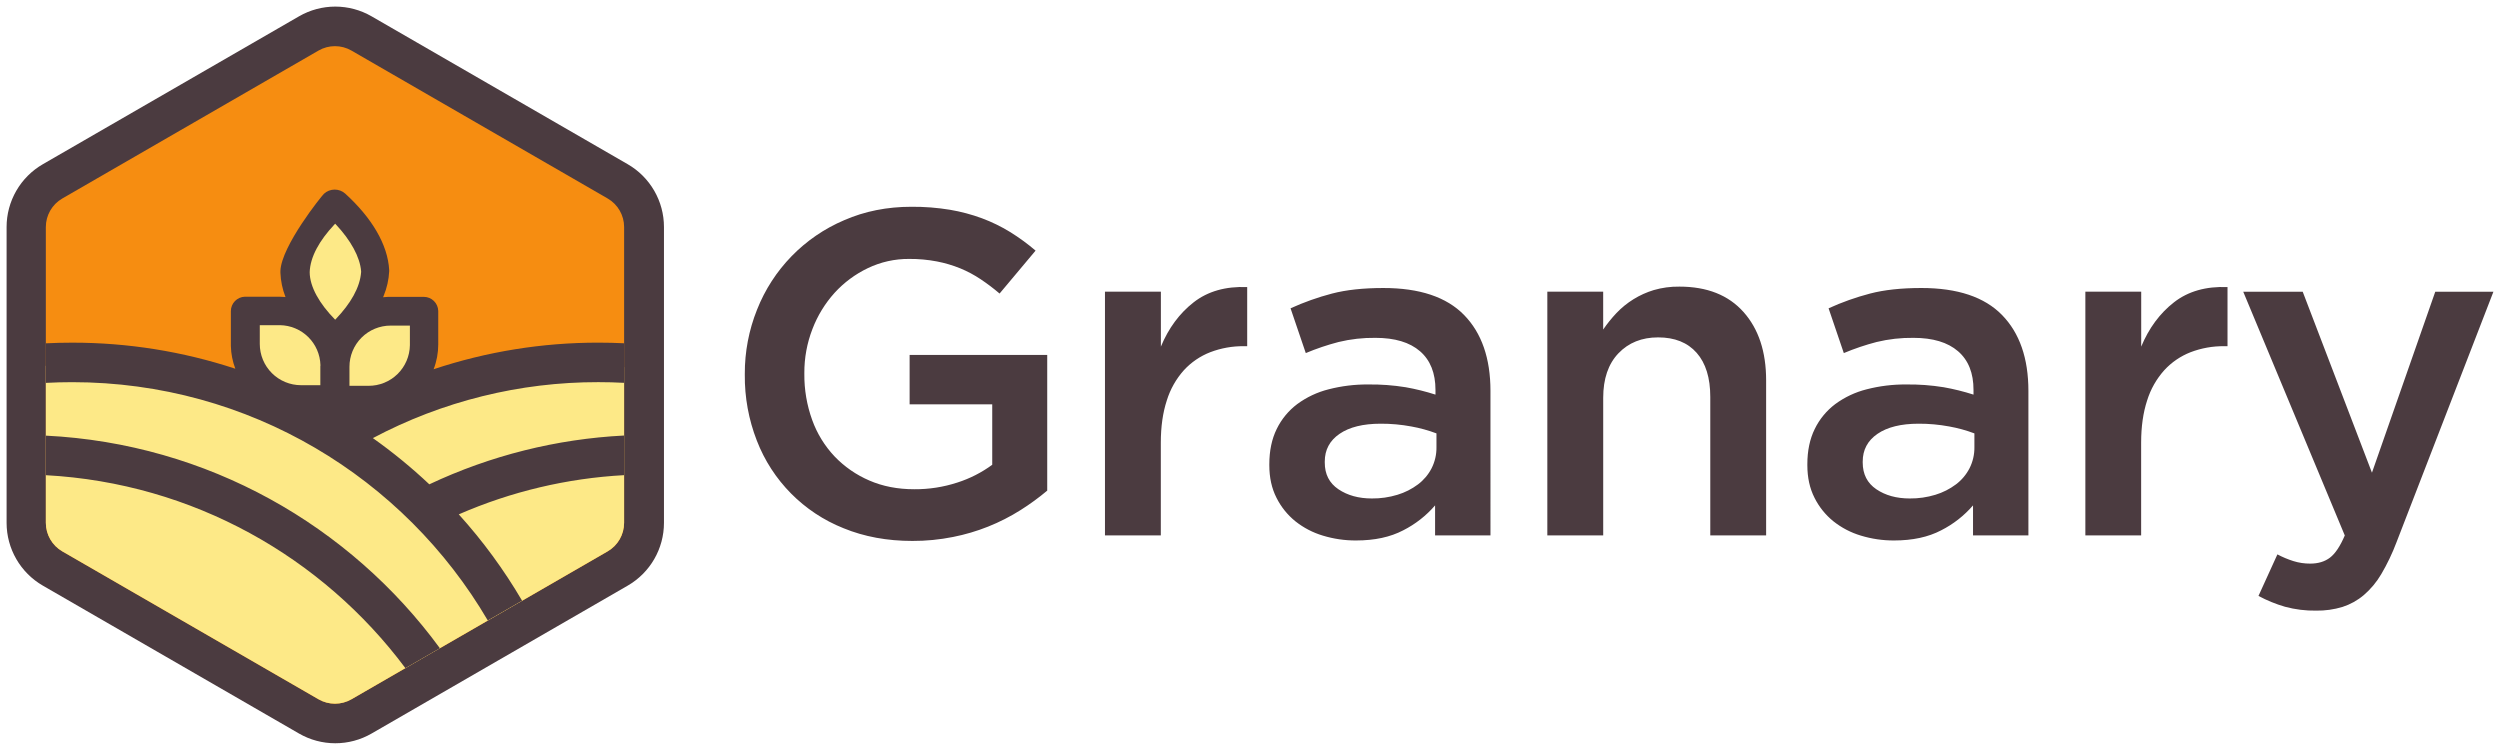 <svg xmlns="http://www.w3.org/2000/svg" xmlns:xlink="http://www.w3.org/1999/xlink" viewBox="0 0 1895.8 568.62"><defs><style>.cls-1{fill:none;}.cls-2{clip-path:url(#clip-path);}.cls-3{clip-path:url(#clip-path-2);}.cls-4{fill:#4b3b40;}.cls-5{clip-path:url(#clip-path-3);}.cls-6{clip-path:url(#clip-path-5);}.cls-7{isolation:isolate;}.cls-8{clip-path:url(#clip-path-7);}.cls-9{clip-path:url(#clip-path-8);}.cls-10{fill:#f68d11;}.cls-11{clip-path:url(#clip-path-9);}.cls-12{fill:#fde987;}.cls-13{clip-path:url(#clip-path-11);}.cls-14{clip-path:url(#clip-path-13);}.cls-15{clip-path:url(#clip-path-15);}.cls-16{clip-path:url(#clip-path-17);}</style><clipPath id="clip-path" transform="translate(5 5)"><path class="cls-1" d="M1751.4,458.05a65.27,65.27,0,0,0,19.95-2.8,47.57,47.57,0,0,0,16.1-8.93,62.88,62.88,0,0,0,13.3-15.92,155.75,155.75,0,0,0,11.55-24.15l73.5-190h-44.1l-48,137.2-52.5-137.2H1696.1l77,184.8q-5.25,12.25-11.2,16.8t-15.05,4.55a42.12,42.12,0,0,1-12.77-1.93,71.43,71.43,0,0,1-12.08-5.07l-14.35,31.5a102.65,102.65,0,0,0,20.13,8.22A85.19,85.19,0,0,0,1751.4,458.05ZM1618.67,401V330.65q0-18.19,4.55-32a61.68,61.68,0,0,1,13-22.92,53.41,53.41,0,0,1,19.95-13.65,69.19,69.19,0,0,1,25.55-4.55h2.45V212.7q-24.51-1-40.6,11.55t-24.85,33.6V216.2h-42.35V401Zm-175.44-28q-15.06,0-25.38-7t-10.32-20.3V345q0-13.31,11.2-21t31.15-7.7a124.25,124.25,0,0,1,23.27,2.1,108.52,108.52,0,0,1,19.08,5.25v10.5a34.4,34.4,0,0,1-3.68,15.92,35.75,35.75,0,0,1-10.32,12.25,50.2,50.2,0,0,1-15.58,7.88A64.46,64.46,0,0,1,1443.23,373Zm-11.9,31.85q21,0,35.7-7.7a79,79,0,0,0,24.15-18.9V401h42V291.45q0-37.09-20-57.58T1452,213.4q-22.76,0-38.85,4.2a194.12,194.12,0,0,0-31.5,11.2l11.55,33.95a183.27,183.27,0,0,1,24.85-8.4,112.78,112.78,0,0,1,28-3.15q22,0,33.77,10.15t11.73,29.4v3.5a173.26,173.26,0,0,0-22.58-5.6,164.79,164.79,0,0,0-28.52-2.1,116.21,116.21,0,0,0-29.93,3.67,68.26,68.26,0,0,0-23.8,11.2,52.22,52.22,0,0,0-15.57,18.9q-5.61,11.39-5.6,26.78v.7q0,14,5.42,24.67a53.88,53.88,0,0,0,14.35,17.85,61.93,61.93,0,0,0,20.83,10.85A84.9,84.9,0,0,0,1431.33,404.85ZM1210.74,401V296.7q0-21.7,11.55-33.78t30.1-12.07q18.9,0,29.23,11.72T1291.94,296V401h42.35V283.4q0-32.55-17.15-51.8t-48.65-19.25a66.27,66.27,0,0,0-19.42,2.62,65.16,65.16,0,0,0-28.35,17.5,103,103,0,0,0-10,12.43V216.2h-42.35V401ZM1035.3,373q-15,0-25.37-7T999.6,345.7V345q0-13.31,11.2-21t31.15-7.7a124.28,124.28,0,0,1,23.28,2.1,108.15,108.15,0,0,1,19.07,5.25v10.5a34.39,34.39,0,0,1-3.67,15.92,35.67,35.67,0,0,1-10.33,12.25,50,50,0,0,1-15.57,7.88A64.53,64.53,0,0,1,1035.3,373Zm-11.9,31.85q21,0,35.7-7.7a79,79,0,0,0,24.15-18.9V401h42V291.45q0-37.09-20-57.58t-61.25-20.47q-22.74,0-38.85,4.2a194.8,194.8,0,0,0-31.5,11.2l11.55,33.95a183.74,183.74,0,0,1,24.85-8.4,112.84,112.84,0,0,1,28-3.15q22.05,0,33.78,10.15t11.72,29.4v3.5a173.11,173.11,0,0,0-22.57-5.6,165,165,0,0,0-28.53-2.1,116.13,116.13,0,0,0-29.92,3.67,68.18,68.18,0,0,0-23.8,11.2,52.35,52.35,0,0,0-15.58,18.9q-5.6,11.39-5.6,26.78v.7q0,14,5.43,24.67a53.88,53.88,0,0,0,14.35,17.85,62,62,0,0,0,20.82,10.85A85,85,0,0,0,1023.4,404.85ZM875.27,401V330.65q0-18.19,4.55-32a61.68,61.68,0,0,1,12.95-22.92,53.41,53.41,0,0,1,20-13.65,69.19,69.19,0,0,1,25.55-4.55h2.45V212.7q-24.51-1-40.6,11.55t-24.85,33.6V216.2H832.92V401Zm-188.39,4.2a154.51,154.51,0,0,0,30.8-3A150.39,150.39,0,0,0,769,381.75a184,184,0,0,0,20.13-14.7V264.15H684.78V301.6h62.65v45.85A92.3,92.3,0,0,1,721,360.92,102.62,102.62,0,0,1,688.28,366q-18.9,0-34.13-6.65a80.21,80.21,0,0,1-26.25-18.2,79.37,79.37,0,0,1-17-27.65,100.12,100.12,0,0,1-5.95-35v-.7a91,91,0,0,1,6.12-33.25,87.73,87.73,0,0,1,16.8-27.48,81.92,81.92,0,0,1,25.2-18.72,71.2,71.2,0,0,1,31.33-7,108.34,108.34,0,0,1,21.17,1.92,96.15,96.15,0,0,1,17.68,5.25,88.78,88.78,0,0,1,15.4,8.23A154.88,154.88,0,0,1,753,217.6l27.3-32.55a155.7,155.7,0,0,0-19.43-14.18,122.73,122.73,0,0,0-21.17-10.32,135.11,135.11,0,0,0-24.33-6.48,172.53,172.53,0,0,0-29.22-2.27q-27.64,0-50.93,10.15a122.6,122.6,0,0,0-66.15,67.9,129.42,129.42,0,0,0-9.27,48.65v.7a133.86,133.86,0,0,0,9.1,49.87,116.73,116.73,0,0,0,65.8,66.5Q658.18,405.2,686.88,405.2Z"/></clipPath><clipPath id="clip-path-2" transform="translate(5 5)"><rect class="cls-1" x="-355.24" y="-354" width="2599" height="1267"/></clipPath><clipPath id="clip-path-3" transform="translate(5 5)"><path class="cls-1" d="M221.76,7.37,27.5,119.52A55,55,0,0,0,0,167.16V391.47A55,55,0,0,0,27.5,439.1L221.76,551.26a55,55,0,0,0,55,0L471,439.1a55,55,0,0,0,27.5-47.63V167.16A55,55,0,0,0,471,119.52L276.76,7.37A55,55,0,0,0,221.76,7.37Z"/></clipPath><clipPath id="clip-path-5" transform="translate(5 5)"><path class="cls-1" d="M261.52,33.35,455.78,145.51a25,25,0,0,1,12.5,21.65V391.47a25,25,0,0,1-12.5,21.65L261.52,525.27a25,25,0,0,1-25,0L42.26,413.12a25,25,0,0,1-12.5-21.65V167.16a25,25,0,0,1,12.5-21.65L236.52,33.35A25,25,0,0,1,261.52,33.35Z"/></clipPath><clipPath id="clip-path-7" transform="translate(5 5)"><rect class="cls-1" x="24.76" y="25" width="449" height="509"/></clipPath><clipPath id="clip-path-8" transform="translate(5 5)"><rect class="cls-1" x="29.76" y="28" width="439" height="502"/></clipPath><clipPath id="clip-path-9" transform="translate(5 5)"><path class="cls-1" d="M29.76,272.45l223.5,25.05,215-24.1V391.47a25,25,0,0,1-12.5,21.65L261.52,525.27a25,25,0,0,1-25,0L42.26,413.12a25,25,0,0,1-12.5-21.65Z"/></clipPath><clipPath id="clip-path-11" transform="translate(5 5)"><path class="cls-1" d="M256.74,141.77c19.94,18.13,32.36,38.5,33.4,58.11l0,.59v.2a56.2,56.2,0,0,1-4.2,18.66l-.3.75-.14.33.51-.06c1.12-.11,2.24-.19,3.35-.23l.83,0H316.4a10.94,10.94,0,0,1,10.93,10.63V256.2A52,52,0,0,1,323.82,275a394.6,394.6,0,0,1,124.94-20.17q9.83,0,19.52.48v30q-9.69-.52-19.52-.52a363.48,363.48,0,0,0-171,42.43,396.72,396.72,0,0,1,42.8,35.05,393,393,0,0,1,147.68-37v30.05a362.78,362.78,0,0,0-125.34,29.73,396.08,396.08,0,0,1,48,65.46l-26,15C301.57,357.44,184.14,284.81,49.76,284.81q-10.07,0-20,.54v-30q9.93-.5,20-.5a394.59,394.59,0,0,1,123.69,19.76,52,52,0,0,1-3.38-17.23l0-.67V230.9A10.93,10.93,0,0,1,180.68,220h26c1.28,0,2.57.06,3.91.19l.92.09-.07-.18a56.23,56.23,0,0,1-3.79-18.2v-1.5c.69-18.77,31.19-56.78,33-58.45A12,12,0,0,1,256.74,141.77Zm71.83,344.79-26.15,15.1C239.6,417.52,141.34,361.38,29.76,355.35v-30C152.44,331.43,260.38,393.52,328.57,486.56Z"/></clipPath><clipPath id="clip-path-13" transform="translate(5 5)"><path class="cls-1" d="M249.18,164.64l.25.26C261.12,177.31,268,190,268.84,200.67l0,.3,0,.37c-.84,11.74-8.06,23.95-19.23,35.65l-.44.45-.15-.15c-11.59-11.83-19.13-24.63-19.17-35.95.41-11.65,7.44-24,18.6-35.93Z"/></clipPath><clipPath id="clip-path-15" transform="translate(5 5)"><path class="cls-1" d="M192,241.58H207.3A31.19,31.19,0,0,1,238,271.83V272l0,.12a2.71,2.71,0,0,0-.08.59V287.1H223.31A31.27,31.27,0,0,1,192,255.8Z"/></clipPath><clipPath id="clip-path-17" transform="translate(5 5)"><path class="cls-1" d="M305.83,241.9l0,14.33v.52a31.24,31.24,0,0,1-31.34,30.82l-14.49,0,0-14.33a31.23,31.23,0,0,1,31.34-31.34Z"/></clipPath></defs><g id="Layer_2" data-name="Layer 2"><g id="Layer_1-2" data-name="Layer 1"><g id="granary-leftaligned"><g class="cls-2"><g class="cls-3"><rect class="cls-4" x="559.83" y="151.8" width="1335.98" height="316.25"/></g></g><g class="cls-5"><g class="cls-3"><rect class="cls-4" width="508.52" height="568.62"/></g></g><g class="cls-6"><g class="cls-3"><g class="cls-7"><g class="cls-8"><g class="cls-9"><rect class="cls-10" x="29.76" y="30" width="448.52" height="508.62"/></g><g class="cls-11"><g class="cls-9"><rect class="cls-12" x="29.76" y="272.45" width="448.52" height="266.18"/></g></g><g class="cls-13"><g class="cls-9"><rect class="cls-4" x="29.76" y="138.73" width="448.52" height="372.93"/></g></g><g class="cls-14"><g class="cls-9"><rect class="cls-12" x="218.44" y="170.3" width="61.49" height="61.47" transform="translate(-64.17 240.08) rotate(-45)"/></g></g><g class="cls-15"><g class="cls-9"><rect class="cls-12" x="190.57" y="226.97" width="48.87" height="74.65" transform="translate(-118.91 234.44) rotate(-45)"/></g></g><g class="cls-16"><g class="cls-9"><rect class="cls-12" x="245.6" y="240.28" width="74.66" height="48.87" transform="translate(-99.32 282.6) rotate(-45)"/></g></g></g></g></g></g></g></g></g></svg>